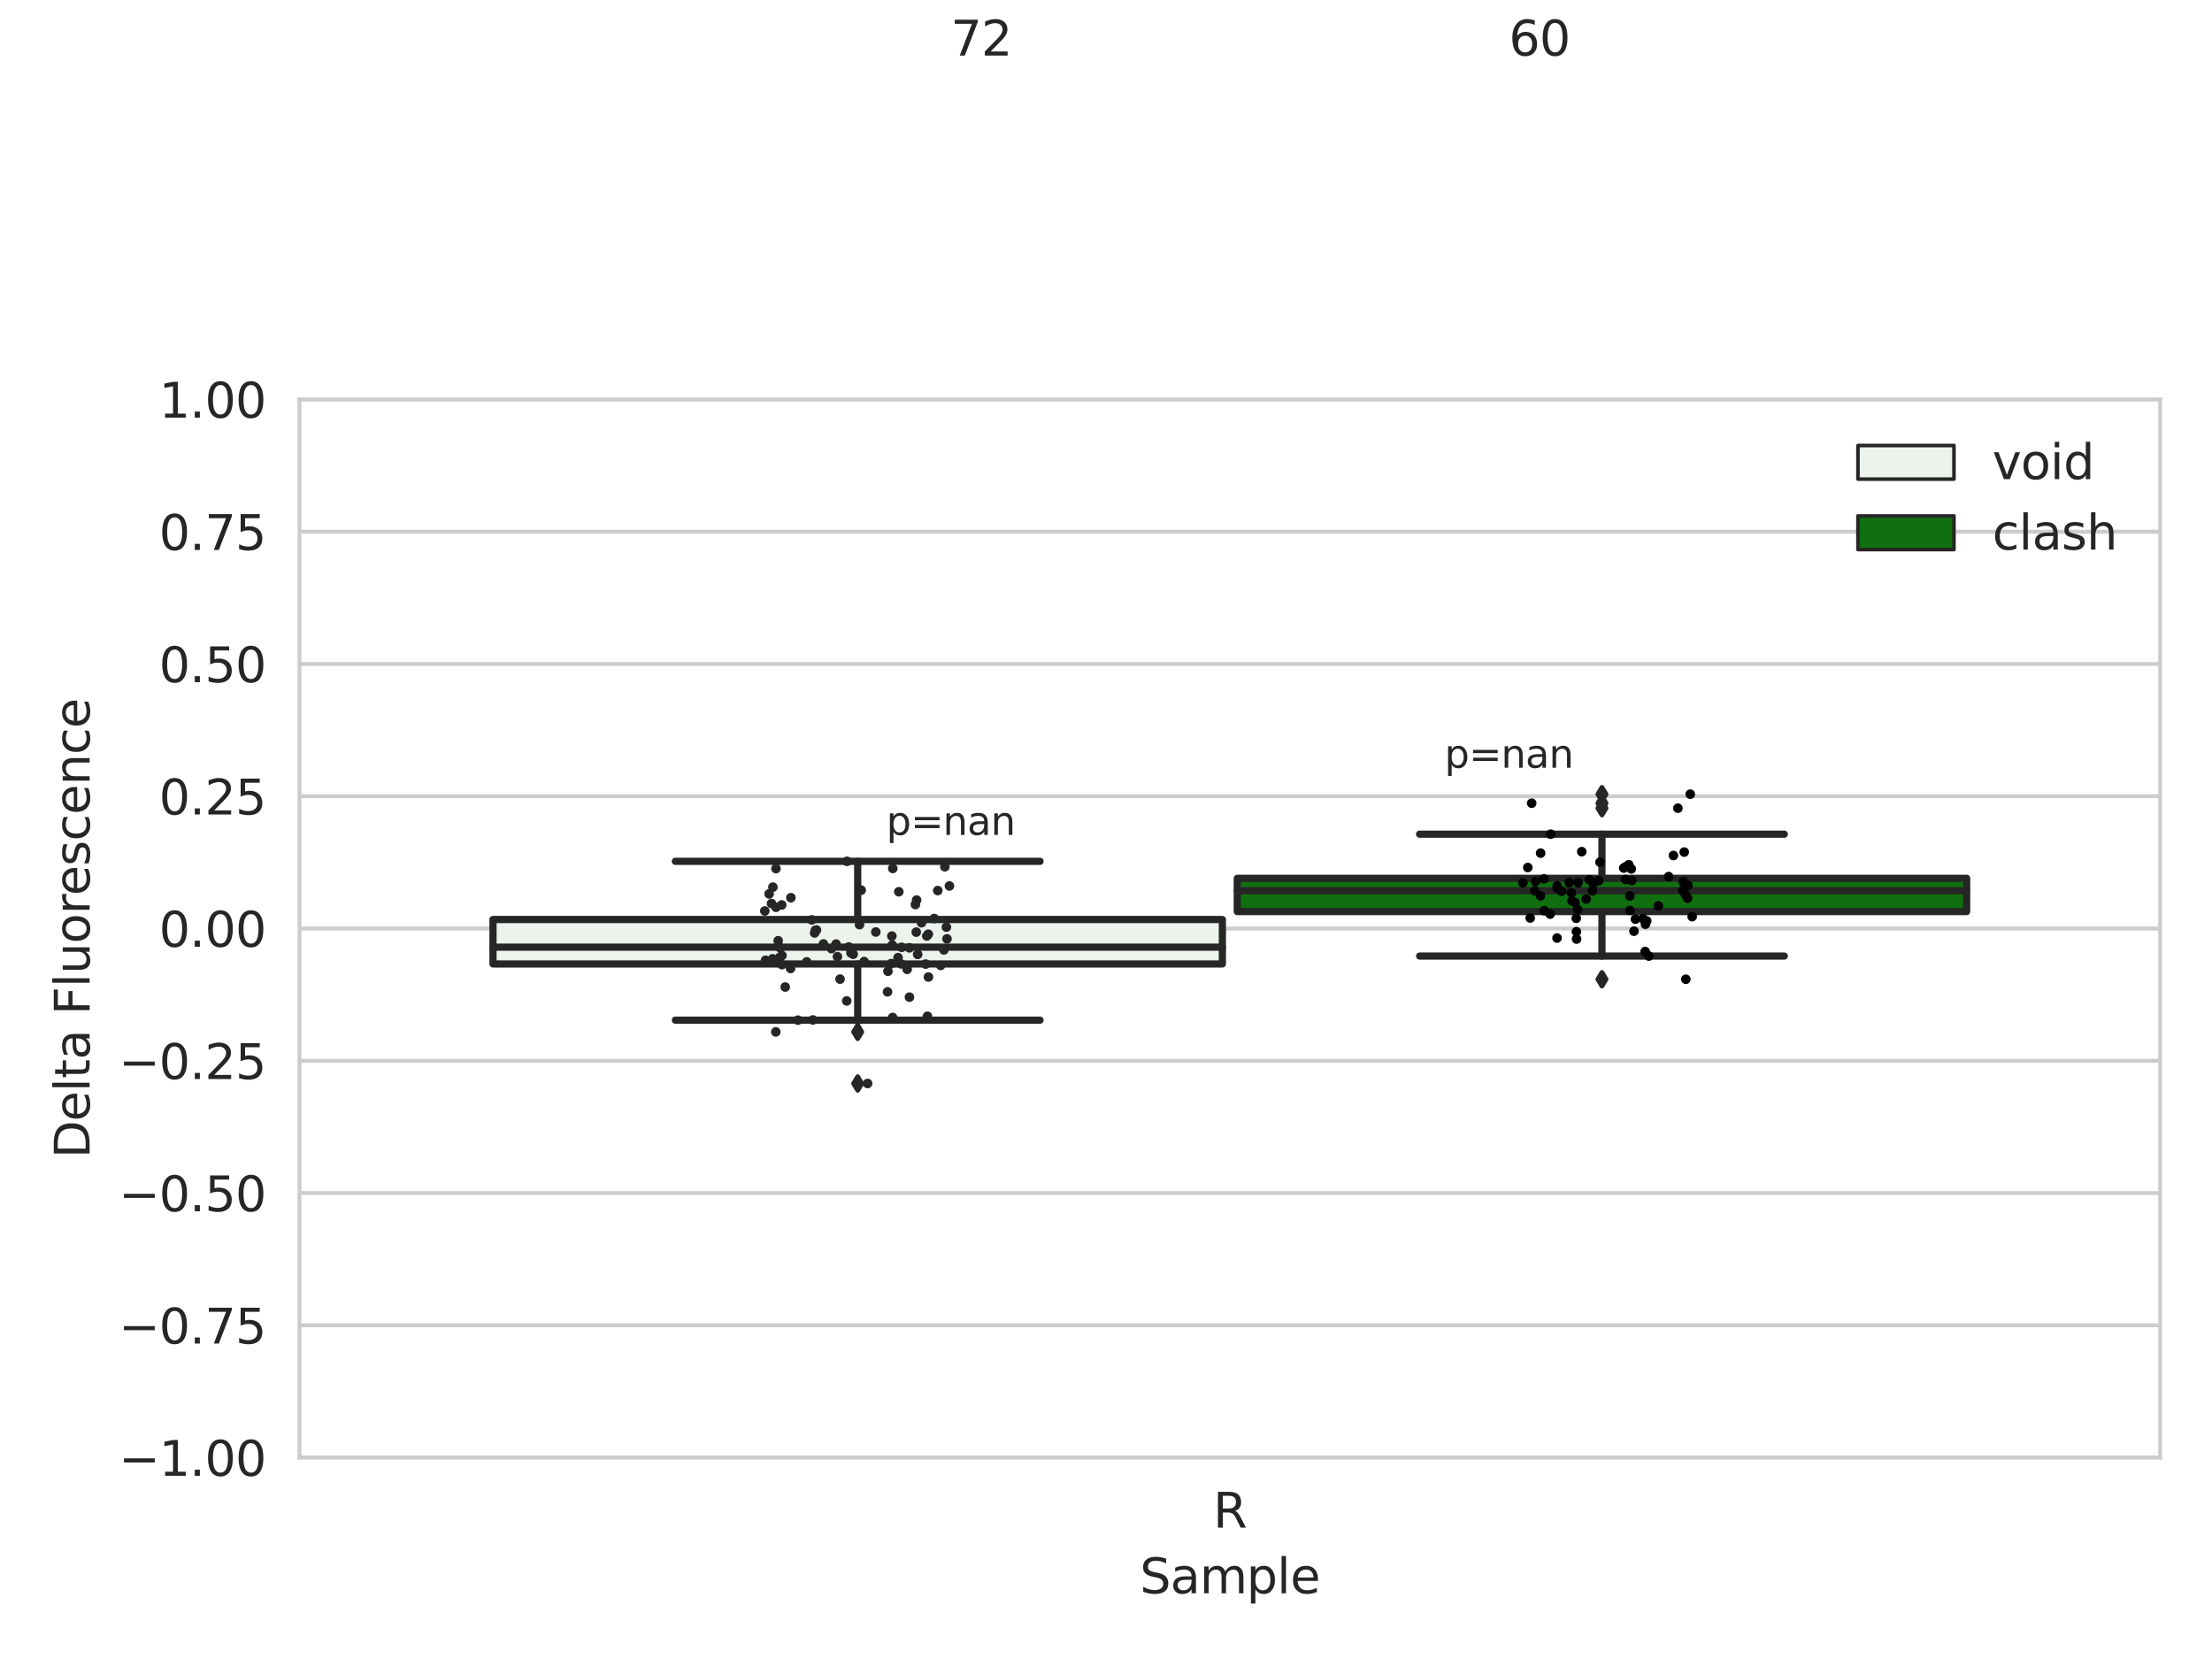 <?xml version="1.0" encoding="utf-8" standalone="no"?>
<!DOCTYPE svg PUBLIC "-//W3C//DTD SVG 1.1//EN"
  "http://www.w3.org/Graphics/SVG/1.1/DTD/svg11.dtd">
<svg xmlns:xlink="http://www.w3.org/1999/xlink" width="460.8pt" height="345.6pt" viewBox="0 0 460.8 345.6" xmlns="http://www.w3.org/2000/svg" version="1.1">
 <defs>
  <style type="text/css">*{stroke-linejoin: round; stroke-linecap: butt}</style>
 </defs>
 <g id="figure_1">
  <g id="patch_1">
   <path d="M 0 345.6 
L 460.8 345.6 
L 460.8 0 
L 0 0 
z
" style="fill: #ffffff"/>
  </g>
  <g id="axes_1">
   <g id="patch_2">
    <path d="M 62.39 303.64 
L 450 303.64 
L 450 83.211 
L 62.39 83.211 
z
" style="fill: #ffffff"/>
   </g>
   <g id="matplotlib.axis_1">
    <g id="xtick_1">
     <g id="text_1">
      <!-- R -->
      <g style="fill: #262626" transform="translate(252.721 318.238)scale(0.1 -0.1)">
       <defs>
        <path id="DejaVuSans-52" d="M 2841 2188 
Q 3044 2119 3236 1894 
Q 3428 1669 3622 1275 
L 4263 0 
L 3584 0 
L 2988 1197 
Q 2756 1666 2539 1819 
Q 2322 1972 1947 1972 
L 1259 1972 
L 1259 0 
L 628 0 
L 628 4666 
L 2053 4666 
Q 2853 4666 3247 4331 
Q 3641 3997 3641 3322 
Q 3641 2881 3436 2590 
Q 3231 2300 2841 2188 
z
M 1259 4147 
L 1259 2491 
L 2053 2491 
Q 2509 2491 2742 2702 
Q 2975 2913 2975 3322 
Q 2975 3731 2742 3939 
Q 2509 4147 2053 4147 
L 1259 4147 
z
" transform="scale(0.016)"/>
       </defs>
       <use xlink:href="#DejaVuSans-52"/>
      </g>
     </g>
    </g>
    <g id="text_2">
     <!-- Sample -->
     <g style="fill: #262626" transform="translate(237.447 331.917)scale(0.1 -0.1)">
      <defs>
       <path id="DejaVuSans-53" d="M 3425 4513 
L 3425 3897 
Q 3066 4069 2747 4153 
Q 2428 4238 2131 4238 
Q 1616 4238 1336 4038 
Q 1056 3838 1056 3469 
Q 1056 3159 1242 3001 
Q 1428 2844 1947 2747 
L 2328 2669 
Q 3034 2534 3370 2195 
Q 3706 1856 3706 1288 
Q 3706 609 3251 259 
Q 2797 -91 1919 -91 
Q 1588 -91 1214 -16 
Q 841 59 441 206 
L 441 856 
Q 825 641 1194 531 
Q 1563 422 1919 422 
Q 2459 422 2753 634 
Q 3047 847 3047 1241 
Q 3047 1584 2836 1778 
Q 2625 1972 2144 2069 
L 1759 2144 
Q 1053 2284 737 2584 
Q 422 2884 422 3419 
Q 422 4038 858 4394 
Q 1294 4750 2059 4750 
Q 2388 4750 2728 4690 
Q 3069 4631 3425 4513 
z
" transform="scale(0.016)"/>
       <path id="DejaVuSans-61" d="M 2194 1759 
Q 1497 1759 1228 1600 
Q 959 1441 959 1056 
Q 959 750 1161 570 
Q 1363 391 1709 391 
Q 2188 391 2477 730 
Q 2766 1069 2766 1631 
L 2766 1759 
L 2194 1759 
z
M 3341 1997 
L 3341 0 
L 2766 0 
L 2766 531 
Q 2569 213 2275 61 
Q 1981 -91 1556 -91 
Q 1019 -91 701 211 
Q 384 513 384 1019 
Q 384 1609 779 1909 
Q 1175 2209 1959 2209 
L 2766 2209 
L 2766 2266 
Q 2766 2663 2505 2880 
Q 2244 3097 1772 3097 
Q 1472 3097 1187 3025 
Q 903 2953 641 2809 
L 641 3341 
Q 956 3463 1253 3523 
Q 1550 3584 1831 3584 
Q 2591 3584 2966 3190 
Q 3341 2797 3341 1997 
z
" transform="scale(0.016)"/>
       <path id="DejaVuSans-6d" d="M 3328 2828 
Q 3544 3216 3844 3400 
Q 4144 3584 4550 3584 
Q 5097 3584 5394 3201 
Q 5691 2819 5691 2113 
L 5691 0 
L 5113 0 
L 5113 2094 
Q 5113 2597 4934 2840 
Q 4756 3084 4391 3084 
Q 3944 3084 3684 2787 
Q 3425 2491 3425 1978 
L 3425 0 
L 2847 0 
L 2847 2094 
Q 2847 2600 2669 2842 
Q 2491 3084 2119 3084 
Q 1678 3084 1418 2786 
Q 1159 2488 1159 1978 
L 1159 0 
L 581 0 
L 581 3500 
L 1159 3500 
L 1159 2956 
Q 1356 3278 1631 3431 
Q 1906 3584 2284 3584 
Q 2666 3584 2933 3390 
Q 3200 3197 3328 2828 
z
" transform="scale(0.016)"/>
       <path id="DejaVuSans-70" d="M 1159 525 
L 1159 -1331 
L 581 -1331 
L 581 3500 
L 1159 3500 
L 1159 2969 
Q 1341 3281 1617 3432 
Q 1894 3584 2278 3584 
Q 2916 3584 3314 3078 
Q 3713 2572 3713 1747 
Q 3713 922 3314 415 
Q 2916 -91 2278 -91 
Q 1894 -91 1617 61 
Q 1341 213 1159 525 
z
M 3116 1747 
Q 3116 2381 2855 2742 
Q 2594 3103 2138 3103 
Q 1681 3103 1420 2742 
Q 1159 2381 1159 1747 
Q 1159 1113 1420 752 
Q 1681 391 2138 391 
Q 2594 391 2855 752 
Q 3116 1113 3116 1747 
z
" transform="scale(0.016)"/>
       <path id="DejaVuSans-6c" d="M 603 4863 
L 1178 4863 
L 1178 0 
L 603 0 
L 603 4863 
z
" transform="scale(0.016)"/>
       <path id="DejaVuSans-65" d="M 3597 1894 
L 3597 1613 
L 953 1613 
Q 991 1019 1311 708 
Q 1631 397 2203 397 
Q 2534 397 2845 478 
Q 3156 559 3463 722 
L 3463 178 
Q 3153 47 2828 -22 
Q 2503 -91 2169 -91 
Q 1331 -91 842 396 
Q 353 884 353 1716 
Q 353 2575 817 3079 
Q 1281 3584 2069 3584 
Q 2775 3584 3186 3129 
Q 3597 2675 3597 1894 
z
M 3022 2063 
Q 3016 2534 2758 2815 
Q 2500 3097 2075 3097 
Q 1594 3097 1305 2825 
Q 1016 2553 972 2059 
L 3022 2063 
z
" transform="scale(0.016)"/>
      </defs>
      <use xlink:href="#DejaVuSans-53"/>
      <use xlink:href="#DejaVuSans-61" x="63.477"/>
      <use xlink:href="#DejaVuSans-6d" x="124.756"/>
      <use xlink:href="#DejaVuSans-70" x="222.168"/>
      <use xlink:href="#DejaVuSans-6c" x="285.645"/>
      <use xlink:href="#DejaVuSans-65" x="313.428"/>
     </g>
    </g>
   </g>
   <g id="matplotlib.axis_2">
    <g id="ytick_1">
     <g id="line2d_1">
      <path d="M 62.39 303.64 
L 450 303.64 
" clip-path="url(#p41a627180b)" style="fill: none; stroke: #cccccc; stroke-width: 0.8; stroke-linecap: round"/>
     </g>
     <g id="text_3">
      <!-- −1.00 -->
      <g style="fill: #262626" transform="translate(24.745 307.439)scale(0.1 -0.1)">
       <defs>
        <path id="DejaVuSans-2212" d="M 678 2272 
L 4684 2272 
L 4684 1741 
L 678 1741 
L 678 2272 
z
" transform="scale(0.016)"/>
        <path id="DejaVuSans-31" d="M 794 531 
L 1825 531 
L 1825 4091 
L 703 3866 
L 703 4441 
L 1819 4666 
L 2450 4666 
L 2450 531 
L 3481 531 
L 3481 0 
L 794 0 
L 794 531 
z
" transform="scale(0.016)"/>
        <path id="DejaVuSans-2e" d="M 684 794 
L 1344 794 
L 1344 0 
L 684 0 
L 684 794 
z
" transform="scale(0.016)"/>
        <path id="DejaVuSans-30" d="M 2034 4250 
Q 1547 4250 1301 3770 
Q 1056 3291 1056 2328 
Q 1056 1369 1301 889 
Q 1547 409 2034 409 
Q 2525 409 2770 889 
Q 3016 1369 3016 2328 
Q 3016 3291 2770 3770 
Q 2525 4250 2034 4250 
z
M 2034 4750 
Q 2819 4750 3233 4129 
Q 3647 3509 3647 2328 
Q 3647 1150 3233 529 
Q 2819 -91 2034 -91 
Q 1250 -91 836 529 
Q 422 1150 422 2328 
Q 422 3509 836 4129 
Q 1250 4750 2034 4750 
z
" transform="scale(0.016)"/>
       </defs>
       <use xlink:href="#DejaVuSans-2212"/>
       <use xlink:href="#DejaVuSans-31" x="83.789"/>
       <use xlink:href="#DejaVuSans-2e" x="147.412"/>
       <use xlink:href="#DejaVuSans-30" x="179.199"/>
       <use xlink:href="#DejaVuSans-30" x="242.822"/>
      </g>
     </g>
    </g>
    <g id="ytick_2">
     <g id="line2d_2">
      <path d="M 62.39 276.086 
L 450 276.086 
" clip-path="url(#p41a627180b)" style="fill: none; stroke: #cccccc; stroke-width: 0.8; stroke-linecap: round"/>
     </g>
     <g id="text_4">
      <!-- −0.75 -->
      <g style="fill: #262626" transform="translate(24.745 279.886)scale(0.1 -0.1)">
       <defs>
        <path id="DejaVuSans-37" d="M 525 4666 
L 3525 4666 
L 3525 4397 
L 1831 0 
L 1172 0 
L 2766 4134 
L 525 4134 
L 525 4666 
z
" transform="scale(0.016)"/>
        <path id="DejaVuSans-35" d="M 691 4666 
L 3169 4666 
L 3169 4134 
L 1269 4134 
L 1269 2991 
Q 1406 3038 1543 3061 
Q 1681 3084 1819 3084 
Q 2600 3084 3056 2656 
Q 3513 2228 3513 1497 
Q 3513 744 3044 326 
Q 2575 -91 1722 -91 
Q 1428 -91 1123 -41 
Q 819 9 494 109 
L 494 744 
Q 775 591 1075 516 
Q 1375 441 1709 441 
Q 2250 441 2565 725 
Q 2881 1009 2881 1497 
Q 2881 1984 2565 2268 
Q 2250 2553 1709 2553 
Q 1456 2553 1204 2497 
Q 953 2441 691 2322 
L 691 4666 
z
" transform="scale(0.016)"/>
       </defs>
       <use xlink:href="#DejaVuSans-2212"/>
       <use xlink:href="#DejaVuSans-30" x="83.789"/>
       <use xlink:href="#DejaVuSans-2e" x="147.412"/>
       <use xlink:href="#DejaVuSans-37" x="179.199"/>
       <use xlink:href="#DejaVuSans-35" x="242.822"/>
      </g>
     </g>
    </g>
    <g id="ytick_3">
     <g id="line2d_3">
      <path d="M 62.39 248.533 
L 450 248.533 
" clip-path="url(#p41a627180b)" style="fill: none; stroke: #cccccc; stroke-width: 0.8; stroke-linecap: round"/>
     </g>
     <g id="text_5">
      <!-- −0.50 -->
      <g style="fill: #262626" transform="translate(24.745 252.332)scale(0.1 -0.1)">
       <use xlink:href="#DejaVuSans-2212"/>
       <use xlink:href="#DejaVuSans-30" x="83.789"/>
       <use xlink:href="#DejaVuSans-2e" x="147.412"/>
       <use xlink:href="#DejaVuSans-35" x="179.199"/>
       <use xlink:href="#DejaVuSans-30" x="242.822"/>
      </g>
     </g>
    </g>
    <g id="ytick_4">
     <g id="line2d_4">
      <path d="M 62.39 220.979 
L 450 220.979 
" clip-path="url(#p41a627180b)" style="fill: none; stroke: #cccccc; stroke-width: 0.8; stroke-linecap: round"/>
     </g>
     <g id="text_6">
      <!-- −0.25 -->
      <g style="fill: #262626" transform="translate(24.745 224.778)scale(0.1 -0.1)">
       <defs>
        <path id="DejaVuSans-32" d="M 1228 531 
L 3431 531 
L 3431 0 
L 469 0 
L 469 531 
Q 828 903 1448 1529 
Q 2069 2156 2228 2338 
Q 2531 2678 2651 2914 
Q 2772 3150 2772 3378 
Q 2772 3750 2511 3984 
Q 2250 4219 1831 4219 
Q 1534 4219 1204 4116 
Q 875 4013 500 3803 
L 500 4441 
Q 881 4594 1212 4672 
Q 1544 4750 1819 4750 
Q 2544 4750 2975 4387 
Q 3406 4025 3406 3419 
Q 3406 3131 3298 2873 
Q 3191 2616 2906 2266 
Q 2828 2175 2409 1742 
Q 1991 1309 1228 531 
z
" transform="scale(0.016)"/>
       </defs>
       <use xlink:href="#DejaVuSans-2212"/>
       <use xlink:href="#DejaVuSans-30" x="83.789"/>
       <use xlink:href="#DejaVuSans-2e" x="147.412"/>
       <use xlink:href="#DejaVuSans-32" x="179.199"/>
       <use xlink:href="#DejaVuSans-35" x="242.822"/>
      </g>
     </g>
    </g>
    <g id="ytick_5">
     <g id="line2d_5">
      <path d="M 62.39 193.425 
L 450 193.425 
" clip-path="url(#p41a627180b)" style="fill: none; stroke: #cccccc; stroke-width: 0.8; stroke-linecap: round"/>
     </g>
     <g id="text_7">
      <!-- 0.00 -->
      <g style="fill: #262626" transform="translate(33.124 197.225)scale(0.1 -0.1)">
       <use xlink:href="#DejaVuSans-30"/>
       <use xlink:href="#DejaVuSans-2e" x="63.623"/>
       <use xlink:href="#DejaVuSans-30" x="95.41"/>
       <use xlink:href="#DejaVuSans-30" x="159.033"/>
      </g>
     </g>
    </g>
    <g id="ytick_6">
     <g id="line2d_6">
      <path d="M 62.39 165.872 
L 450 165.872 
" clip-path="url(#p41a627180b)" style="fill: none; stroke: #cccccc; stroke-width: 0.8; stroke-linecap: round"/>
     </g>
     <g id="text_8">
      <!-- 0.25 -->
      <g style="fill: #262626" transform="translate(33.124 169.671)scale(0.1 -0.1)">
       <use xlink:href="#DejaVuSans-30"/>
       <use xlink:href="#DejaVuSans-2e" x="63.623"/>
       <use xlink:href="#DejaVuSans-32" x="95.41"/>
       <use xlink:href="#DejaVuSans-35" x="159.033"/>
      </g>
     </g>
    </g>
    <g id="ytick_7">
     <g id="line2d_7">
      <path d="M 62.39 138.318 
L 450 138.318 
" clip-path="url(#p41a627180b)" style="fill: none; stroke: #cccccc; stroke-width: 0.8; stroke-linecap: round"/>
     </g>
     <g id="text_9">
      <!-- 0.50 -->
      <g style="fill: #262626" transform="translate(33.124 142.117)scale(0.1 -0.1)">
       <use xlink:href="#DejaVuSans-30"/>
       <use xlink:href="#DejaVuSans-2e" x="63.623"/>
       <use xlink:href="#DejaVuSans-35" x="95.41"/>
       <use xlink:href="#DejaVuSans-30" x="159.033"/>
      </g>
     </g>
    </g>
    <g id="ytick_8">
     <g id="line2d_8">
      <path d="M 62.39 110.765 
L 450 110.765 
" clip-path="url(#p41a627180b)" style="fill: none; stroke: #cccccc; stroke-width: 0.8; stroke-linecap: round"/>
     </g>
     <g id="text_10">
      <!-- 0.75 -->
      <g style="fill: #262626" transform="translate(33.124 114.564)scale(0.1 -0.1)">
       <use xlink:href="#DejaVuSans-30"/>
       <use xlink:href="#DejaVuSans-2e" x="63.623"/>
       <use xlink:href="#DejaVuSans-37" x="95.41"/>
       <use xlink:href="#DejaVuSans-35" x="159.033"/>
      </g>
     </g>
    </g>
    <g id="ytick_9">
     <g id="line2d_9">
      <path d="M 62.39 83.211 
L 450 83.211 
" clip-path="url(#p41a627180b)" style="fill: none; stroke: #cccccc; stroke-width: 0.8; stroke-linecap: round"/>
     </g>
     <g id="text_11">
      <!-- 1.00 -->
      <g style="fill: #262626" transform="translate(33.124 87.01)scale(0.1 -0.1)">
       <use xlink:href="#DejaVuSans-31"/>
       <use xlink:href="#DejaVuSans-2e" x="63.623"/>
       <use xlink:href="#DejaVuSans-30" x="95.41"/>
       <use xlink:href="#DejaVuSans-30" x="159.033"/>
      </g>
     </g>
    </g>
    <g id="text_12">
     <!-- Delta Fluorescence -->
     <g style="fill: #262626" transform="translate(18.665 241.292)rotate(-90)scale(0.1 -0.1)">
      <defs>
       <path id="DejaVuSans-44" d="M 1259 4147 
L 1259 519 
L 2022 519 
Q 2988 519 3436 956 
Q 3884 1394 3884 2338 
Q 3884 3275 3436 3711 
Q 2988 4147 2022 4147 
L 1259 4147 
z
M 628 4666 
L 1925 4666 
Q 3281 4666 3915 4102 
Q 4550 3538 4550 2338 
Q 4550 1131 3912 565 
Q 3275 0 1925 0 
L 628 0 
L 628 4666 
z
" transform="scale(0.016)"/>
       <path id="DejaVuSans-74" d="M 1172 4494 
L 1172 3500 
L 2356 3500 
L 2356 3053 
L 1172 3053 
L 1172 1153 
Q 1172 725 1289 603 
Q 1406 481 1766 481 
L 2356 481 
L 2356 0 
L 1766 0 
Q 1100 0 847 248 
Q 594 497 594 1153 
L 594 3053 
L 172 3053 
L 172 3500 
L 594 3500 
L 594 4494 
L 1172 4494 
z
" transform="scale(0.016)"/>
       <path id="DejaVuSans-20" transform="scale(0.016)"/>
       <path id="DejaVuSans-46" d="M 628 4666 
L 3309 4666 
L 3309 4134 
L 1259 4134 
L 1259 2759 
L 3109 2759 
L 3109 2228 
L 1259 2228 
L 1259 0 
L 628 0 
L 628 4666 
z
" transform="scale(0.016)"/>
       <path id="DejaVuSans-75" d="M 544 1381 
L 544 3500 
L 1119 3500 
L 1119 1403 
Q 1119 906 1312 657 
Q 1506 409 1894 409 
Q 2359 409 2629 706 
Q 2900 1003 2900 1516 
L 2900 3500 
L 3475 3500 
L 3475 0 
L 2900 0 
L 2900 538 
Q 2691 219 2414 64 
Q 2138 -91 1772 -91 
Q 1169 -91 856 284 
Q 544 659 544 1381 
z
M 1991 3584 
L 1991 3584 
z
" transform="scale(0.016)"/>
       <path id="DejaVuSans-6f" d="M 1959 3097 
Q 1497 3097 1228 2736 
Q 959 2375 959 1747 
Q 959 1119 1226 758 
Q 1494 397 1959 397 
Q 2419 397 2687 759 
Q 2956 1122 2956 1747 
Q 2956 2369 2687 2733 
Q 2419 3097 1959 3097 
z
M 1959 3584 
Q 2709 3584 3137 3096 
Q 3566 2609 3566 1747 
Q 3566 888 3137 398 
Q 2709 -91 1959 -91 
Q 1206 -91 779 398 
Q 353 888 353 1747 
Q 353 2609 779 3096 
Q 1206 3584 1959 3584 
z
" transform="scale(0.016)"/>
       <path id="DejaVuSans-72" d="M 2631 2963 
Q 2534 3019 2420 3045 
Q 2306 3072 2169 3072 
Q 1681 3072 1420 2755 
Q 1159 2438 1159 1844 
L 1159 0 
L 581 0 
L 581 3500 
L 1159 3500 
L 1159 2956 
Q 1341 3275 1631 3429 
Q 1922 3584 2338 3584 
Q 2397 3584 2469 3576 
Q 2541 3569 2628 3553 
L 2631 2963 
z
" transform="scale(0.016)"/>
       <path id="DejaVuSans-73" d="M 2834 3397 
L 2834 2853 
Q 2591 2978 2328 3040 
Q 2066 3103 1784 3103 
Q 1356 3103 1142 2972 
Q 928 2841 928 2578 
Q 928 2378 1081 2264 
Q 1234 2150 1697 2047 
L 1894 2003 
Q 2506 1872 2764 1633 
Q 3022 1394 3022 966 
Q 3022 478 2636 193 
Q 2250 -91 1575 -91 
Q 1294 -91 989 -36 
Q 684 19 347 128 
L 347 722 
Q 666 556 975 473 
Q 1284 391 1588 391 
Q 1994 391 2212 530 
Q 2431 669 2431 922 
Q 2431 1156 2273 1281 
Q 2116 1406 1581 1522 
L 1381 1569 
Q 847 1681 609 1914 
Q 372 2147 372 2553 
Q 372 3047 722 3315 
Q 1072 3584 1716 3584 
Q 2034 3584 2315 3537 
Q 2597 3491 2834 3397 
z
" transform="scale(0.016)"/>
       <path id="DejaVuSans-63" d="M 3122 3366 
L 3122 2828 
Q 2878 2963 2633 3030 
Q 2388 3097 2138 3097 
Q 1578 3097 1268 2742 
Q 959 2388 959 1747 
Q 959 1106 1268 751 
Q 1578 397 2138 397 
Q 2388 397 2633 464 
Q 2878 531 3122 666 
L 3122 134 
Q 2881 22 2623 -34 
Q 2366 -91 2075 -91 
Q 1284 -91 818 406 
Q 353 903 353 1747 
Q 353 2603 823 3093 
Q 1294 3584 2113 3584 
Q 2378 3584 2631 3529 
Q 2884 3475 3122 3366 
z
" transform="scale(0.016)"/>
       <path id="DejaVuSans-6e" d="M 3513 2113 
L 3513 0 
L 2938 0 
L 2938 2094 
Q 2938 2591 2744 2837 
Q 2550 3084 2163 3084 
Q 1697 3084 1428 2787 
Q 1159 2491 1159 1978 
L 1159 0 
L 581 0 
L 581 3500 
L 1159 3500 
L 1159 2956 
Q 1366 3272 1645 3428 
Q 1925 3584 2291 3584 
Q 2894 3584 3203 3211 
Q 3513 2838 3513 2113 
z
" transform="scale(0.016)"/>
      </defs>
      <use xlink:href="#DejaVuSans-44"/>
      <use xlink:href="#DejaVuSans-65" x="77.002"/>
      <use xlink:href="#DejaVuSans-6c" x="138.525"/>
      <use xlink:href="#DejaVuSans-74" x="166.309"/>
      <use xlink:href="#DejaVuSans-61" x="205.518"/>
      <use xlink:href="#DejaVuSans-20" x="266.797"/>
      <use xlink:href="#DejaVuSans-46" x="298.584"/>
      <use xlink:href="#DejaVuSans-6c" x="356.104"/>
      <use xlink:href="#DejaVuSans-75" x="383.887"/>
      <use xlink:href="#DejaVuSans-6f" x="447.266"/>
      <use xlink:href="#DejaVuSans-72" x="508.447"/>
      <use xlink:href="#DejaVuSans-65" x="547.311"/>
      <use xlink:href="#DejaVuSans-73" x="608.834"/>
      <use xlink:href="#DejaVuSans-63" x="660.934"/>
      <use xlink:href="#DejaVuSans-65" x="715.914"/>
      <use xlink:href="#DejaVuSans-6e" x="777.438"/>
      <use xlink:href="#DejaVuSans-63" x="840.816"/>
      <use xlink:href="#DejaVuSans-65" x="895.797"/>
     </g>
    </g>
   </g>
   <g id="patch_3">
    <path d="M 102.701 200.805 
L 254.645 200.805 
L 254.645 191.551 
L 102.701 191.551 
L 102.701 200.805 
z
" clip-path="url(#p41a627180b)" style="fill: #ecf2ec; stroke: #262626; stroke-width: 1.5; stroke-linejoin: miter"/>
   </g>
   <g id="patch_4">
    <path d="M 257.745 189.893 
L 409.689 189.893 
L 409.689 182.971 
L 257.745 182.971 
L 257.745 189.893 
z
" clip-path="url(#p41a627180b)" style="fill: #107010; stroke: #262626; stroke-width: 1.5; stroke-linejoin: miter"/>
   </g>
   <g id="patch_5">
    <path d="M 256.195 193.425 
L 256.195 193.425 
L 256.195 193.425 
L 256.195 193.425 
z
" clip-path="url(#p41a627180b)" style="fill: #ecf2ec; stroke: #262626; stroke-width: 0.75; stroke-linejoin: miter"/>
   </g>
   <g id="patch_6">
    <path d="M 256.195 193.425 
L 256.195 193.425 
L 256.195 193.425 
L 256.195 193.425 
z
" clip-path="url(#p41a627180b)" style="fill: #107010; stroke: #262626; stroke-width: 0.75; stroke-linejoin: miter"/>
   </g>
   <g id="PathCollection_1"/>
   <g id="PathCollection_2"/>
   <g id="line2d_10">
    <path d="M 178.673 200.805 
L 178.673 212.516 
" clip-path="url(#p41a627180b)" style="fill: none; stroke: #262626; stroke-width: 1.5; stroke-linecap: round"/>
   </g>
   <g id="line2d_11">
    <path d="M 178.673 191.551 
L 178.673 179.43 
" clip-path="url(#p41a627180b)" style="fill: none; stroke: #262626; stroke-width: 1.5; stroke-linecap: round"/>
   </g>
   <g id="line2d_12">
    <path d="M 140.687 212.516 
L 216.659 212.516 
" clip-path="url(#p41a627180b)" style="fill: none; stroke: #262626; stroke-width: 1.5; stroke-linecap: round"/>
   </g>
   <g id="line2d_13">
    <path d="M 140.687 179.43 
L 216.659 179.43 
" clip-path="url(#p41a627180b)" style="fill: none; stroke: #262626; stroke-width: 1.5; stroke-linecap: round"/>
   </g>
   <g id="line2d_14">
    <defs>
     <path id="mf0184a0c6b" d="M -0 1.414 
L 0.849 0 
L 0 -1.414 
L -0.849 -0 
z
" style="stroke: #262626; stroke-linejoin: miter"/>
    </defs>
    <g clip-path="url(#p41a627180b)">
     <use xlink:href="#mf0184a0c6b" x="178.673" y="225.71" style="fill: #262626; stroke: #262626; stroke-linejoin: miter"/>
     <use xlink:href="#mf0184a0c6b" x="178.673" y="214.964" style="fill: #262626; stroke: #262626; stroke-linejoin: miter"/>
    </g>
   </g>
   <g id="line2d_15">
    <path d="M 333.717 189.893 
L 333.717 199.169 
" clip-path="url(#p41a627180b)" style="fill: none; stroke: #262626; stroke-width: 1.5; stroke-linecap: round"/>
   </g>
   <g id="line2d_16">
    <path d="M 333.717 182.971 
L 333.717 173.773 
" clip-path="url(#p41a627180b)" style="fill: none; stroke: #262626; stroke-width: 1.5; stroke-linecap: round"/>
   </g>
   <g id="line2d_17">
    <path d="M 295.731 199.169 
L 371.703 199.169 
" clip-path="url(#p41a627180b)" style="fill: none; stroke: #262626; stroke-width: 1.5; stroke-linecap: round"/>
   </g>
   <g id="line2d_18">
    <path d="M 295.731 173.773 
L 371.703 173.773 
" clip-path="url(#p41a627180b)" style="fill: none; stroke: #262626; stroke-width: 1.5; stroke-linecap: round"/>
   </g>
   <g id="line2d_19">
    <g clip-path="url(#p41a627180b)">
     <use xlink:href="#mf0184a0c6b" x="333.717" y="203.993" style="fill: #262626; stroke: #262626; stroke-linejoin: miter"/>
     <use xlink:href="#mf0184a0c6b" x="333.717" y="168.358" style="fill: #262626; stroke: #262626; stroke-linejoin: miter"/>
     <use xlink:href="#mf0184a0c6b" x="333.717" y="165.445" style="fill: #262626; stroke: #262626; stroke-linejoin: miter"/>
     <use xlink:href="#mf0184a0c6b" x="333.717" y="167.325" style="fill: #262626; stroke: #262626; stroke-linejoin: miter"/>
    </g>
   </g>
   <g id="line2d_20">
    <path d="M 102.701 197.306 
L 254.645 197.306 
" clip-path="url(#p41a627180b)" style="fill: none; stroke: #262626; stroke-width: 1.5; stroke-linecap: round"/>
   </g>
   <g id="line2d_21">
    <path d="M 257.745 185.55 
L 409.689 185.55 
" clip-path="url(#p41a627180b)" style="fill: none; stroke: #262626; stroke-width: 1.5; stroke-linecap: round"/>
   </g>
   <g id="patch_7">
    <path d="M 62.39 303.64 
L 62.39 83.211 
" style="fill: none; stroke: #cccccc; stroke-width: 0.8; stroke-linejoin: miter; stroke-linecap: square"/>
   </g>
   <g id="patch_8">
    <path d="M 450 303.64 
L 450 83.211 
" style="fill: none; stroke: #cccccc; stroke-width: 0.8; stroke-linejoin: miter; stroke-linecap: square"/>
   </g>
   <g id="patch_9">
    <path d="M 62.39 303.64 
L 450 303.64 
" style="fill: none; stroke: #cccccc; stroke-width: 0.8; stroke-linejoin: miter; stroke-linecap: square"/>
   </g>
   <g id="patch_10">
    <path d="M 62.39 83.211 
L 450 83.211 
" style="fill: none; stroke: #cccccc; stroke-width: 0.8; stroke-linejoin: miter; stroke-linecap: square"/>
   </g>
   <g id="PathCollection_3">
    <defs>
     <path id="C0_0_e4d5f546aa" d="M 0 1 
C 0.265 1 0.52 0.895 0.707 0.707 
C 0.895 0.52 1 0.265 1 -0 
C 1 -0.265 0.895 -0.52 0.707 -0.707 
C 0.52 -0.895 0.265 -1 0 -1 
C -0.265 -1 -0.52 -0.895 -0.707 -0.707 
C -0.895 -0.52 -1 -0.265 -1 0 
C -1 0.265 -0.895 0.52 -0.707 0.707 
C -0.52 0.895 -0.265 1 0 1 
z
"/>
    </defs>
    <g clip-path="url(#p41a627180b)">
     <use xlink:href="#C0_0_e4d5f546aa" x="169.858" y="193.792" style="fill: #262626"/>
    </g>
    <g clip-path="url(#p41a627180b)">
     <use xlink:href="#C0_0_e4d5f546aa" x="180.022" y="200.311" style="fill: #262626"/>
    </g>
    <g clip-path="url(#p41a627180b)">
     <use xlink:href="#C0_0_e4d5f546aa" x="169.106" y="191.621" style="fill: #262626"/>
    </g>
    <g clip-path="url(#p41a627180b)">
     <use xlink:href="#C0_0_e4d5f546aa" x="197.276" y="195.581" style="fill: #262626"/>
    </g>
    <g clip-path="url(#p41a627180b)">
     <use xlink:href="#C0_0_e4d5f546aa" x="162.908" y="200.953" style="fill: #262626"/>
    </g>
    <g clip-path="url(#p41a627180b)">
     <use xlink:href="#C0_0_e4d5f546aa" x="185.958" y="211.962" style="fill: #262626"/>
    </g>
    <g clip-path="url(#p41a627180b)">
     <use xlink:href="#C0_0_e4d5f546aa" x="187.708" y="200.795" style="fill: #262626"/>
    </g>
    <g clip-path="url(#p41a627180b)">
     <use xlink:href="#C0_0_e4d5f546aa" x="177.732" y="198.778" style="fill: #262626"/>
    </g>
    <g clip-path="url(#p41a627180b)">
     <use xlink:href="#C0_0_e4d5f546aa" x="176.442" y="179.43" style="fill: #262626"/>
    </g>
    <g clip-path="url(#p41a627180b)">
     <use xlink:href="#C0_0_e4d5f546aa" x="166.224" y="212.516" style="fill: #262626"/>
    </g>
    <g clip-path="url(#p41a627180b)">
     <use xlink:href="#C0_0_e4d5f546aa" x="179.057" y="192.624" style="fill: #262626"/>
    </g>
    <g clip-path="url(#p41a627180b)">
     <use xlink:href="#C0_0_e4d5f546aa" x="184.894" y="206.617" style="fill: #262626"/>
    </g>
    <g clip-path="url(#p41a627180b)">
     <use xlink:href="#C0_0_e4d5f546aa" x="189.445" y="197.45" style="fill: #262626"/>
    </g>
    <g clip-path="url(#p41a627180b)">
     <use xlink:href="#C0_0_e4d5f546aa" x="180.735" y="225.71" style="fill: #262626"/>
    </g>
    <g clip-path="url(#p41a627180b)">
     <use xlink:href="#C0_0_e4d5f546aa" x="174.453" y="199.291" style="fill: #262626"/>
    </g>
    <g clip-path="url(#p41a627180b)">
     <use xlink:href="#C0_0_e4d5f546aa" x="193.383" y="194.616" style="fill: #262626"/>
    </g>
    <g clip-path="url(#p41a627180b)">
     <use xlink:href="#C0_0_e4d5f546aa" x="187.831" y="197.344" style="fill: #262626"/>
    </g>
    <g clip-path="url(#p41a627180b)">
     <use xlink:href="#C0_0_e4d5f546aa" x="170.085" y="193.741" style="fill: #262626"/>
    </g>
    <g clip-path="url(#p41a627180b)">
     <use xlink:href="#C0_0_e4d5f546aa" x="161.652" y="180.944" style="fill: #262626"/>
    </g>
    <g clip-path="url(#p41a627180b)">
     <use xlink:href="#C0_0_e4d5f546aa" x="195.962" y="201.117" style="fill: #262626"/>
    </g>
    <g clip-path="url(#p41a627180b)">
     <use xlink:href="#C0_0_e4d5f546aa" x="176.821" y="197.269" style="fill: #262626"/>
    </g>
    <g clip-path="url(#p41a627180b)">
     <use xlink:href="#C0_0_e4d5f546aa" x="194.614" y="191.34" style="fill: #262626"/>
    </g>
    <g clip-path="url(#p41a627180b)">
     <use xlink:href="#C0_0_e4d5f546aa" x="182.447" y="194.152" style="fill: #262626"/>
    </g>
    <g clip-path="url(#p41a627180b)">
     <use xlink:href="#C0_0_e4d5f546aa" x="161.654" y="189.006" style="fill: #262626"/>
    </g>
    <g clip-path="url(#p41a627180b)">
     <use xlink:href="#C0_0_e4d5f546aa" x="184.978" y="202.331" style="fill: #262626"/>
    </g>
    <g clip-path="url(#p41a627180b)">
     <use xlink:href="#C0_0_e4d5f546aa" x="162.515" y="197.427" style="fill: #262626"/>
    </g>
    <g clip-path="url(#p41a627180b)">
     <use xlink:href="#C0_0_e4d5f546aa" x="197.156" y="193.137" style="fill: #262626"/>
    </g>
    <g clip-path="url(#p41a627180b)">
     <use xlink:href="#C0_0_e4d5f546aa" x="164.69" y="201.749" style="fill: #262626"/>
    </g>
    <g clip-path="url(#p41a627180b)">
     <use xlink:href="#C0_0_e4d5f546aa" x="195.353" y="185.521" style="fill: #262626"/>
    </g>
    <g clip-path="url(#p41a627180b)">
     <use xlink:href="#C0_0_e4d5f546aa" x="177.274" y="198.512" style="fill: #262626"/>
    </g>
    <g clip-path="url(#p41a627180b)">
     <use xlink:href="#C0_0_e4d5f546aa" x="176.388" y="208.512" style="fill: #262626"/>
    </g>
    <g clip-path="url(#p41a627180b)">
     <use xlink:href="#C0_0_e4d5f546aa" x="189.459" y="207.723" style="fill: #262626"/>
    </g>
    <g clip-path="url(#p41a627180b)">
     <use xlink:href="#C0_0_e4d5f546aa" x="190.689" y="188.432" style="fill: #262626"/>
    </g>
    <g clip-path="url(#p41a627180b)">
     <use xlink:href="#C0_0_e4d5f546aa" x="168.058" y="200.375" style="fill: #262626"/>
    </g>
    <g clip-path="url(#p41a627180b)">
     <use xlink:href="#C0_0_e4d5f546aa" x="164.755" y="187.006" style="fill: #262626"/>
    </g>
    <g clip-path="url(#p41a627180b)">
     <use xlink:href="#C0_0_e4d5f546aa" x="190.945" y="187.5" style="fill: #262626"/>
    </g>
    <g clip-path="url(#p41a627180b)">
     <use xlink:href="#C0_0_e4d5f546aa" x="162.423" y="199.441" style="fill: #262626"/>
    </g>
    <g clip-path="url(#p41a627180b)">
     <use xlink:href="#C0_0_e4d5f546aa" x="160.957" y="199.737" style="fill: #262626"/>
    </g>
    <g clip-path="url(#p41a627180b)">
     <use xlink:href="#C0_0_e4d5f546aa" x="197.79" y="184.563" style="fill: #262626"/>
    </g>
    <g clip-path="url(#p41a627180b)">
     <use xlink:href="#C0_0_e4d5f546aa" x="162.901" y="199.054" style="fill: #262626"/>
    </g>
    <g clip-path="url(#p41a627180b)">
     <use xlink:href="#C0_0_e4d5f546aa" x="173.211" y="197.614" style="fill: #262626"/>
    </g>
    <g clip-path="url(#p41a627180b)">
     <use xlink:href="#C0_0_e4d5f546aa" x="162.844" y="188.518" style="fill: #262626"/>
    </g>
    <g clip-path="url(#p41a627180b)">
     <use xlink:href="#C0_0_e4d5f546aa" x="162.106" y="195.972" style="fill: #262626"/>
    </g>
    <g clip-path="url(#p41a627180b)">
     <use xlink:href="#C0_0_e4d5f546aa" x="163.573" y="205.616" style="fill: #262626"/>
    </g>
    <g clip-path="url(#p41a627180b)">
     <use xlink:href="#C0_0_e4d5f546aa" x="188.972" y="201.928" style="fill: #262626"/>
    </g>
    <g clip-path="url(#p41a627180b)">
     <use xlink:href="#C0_0_e4d5f546aa" x="191.171" y="198.818" style="fill: #262626"/>
    </g>
    <g clip-path="url(#p41a627180b)">
     <use xlink:href="#C0_0_e4d5f546aa" x="160.718" y="188.225" style="fill: #262626"/>
    </g>
    <g clip-path="url(#p41a627180b)">
     <use xlink:href="#C0_0_e4d5f546aa" x="192.823" y="200.835" style="fill: #262626"/>
    </g>
    <g clip-path="url(#p41a627180b)">
     <use xlink:href="#C0_0_e4d5f546aa" x="169.706" y="194.351" style="fill: #262626"/>
    </g>
    <g clip-path="url(#p41a627180b)">
     <use xlink:href="#C0_0_e4d5f546aa" x="179.409" y="185.436" style="fill: #262626"/>
    </g>
    <g clip-path="url(#p41a627180b)">
     <use xlink:href="#C0_0_e4d5f546aa" x="161.013" y="184.807" style="fill: #262626"/>
    </g>
    <g clip-path="url(#p41a627180b)">
     <use xlink:href="#C0_0_e4d5f546aa" x="196.632" y="197.881" style="fill: #262626"/>
    </g>
    <g clip-path="url(#p41a627180b)">
     <use xlink:href="#C0_0_e4d5f546aa" x="187.237" y="185.769" style="fill: #262626"/>
    </g>
    <g clip-path="url(#p41a627180b)">
     <use xlink:href="#C0_0_e4d5f546aa" x="174.166" y="196.674" style="fill: #262626"/>
    </g>
    <g clip-path="url(#p41a627180b)">
     <use xlink:href="#C0_0_e4d5f546aa" x="159.476" y="200.046" style="fill: #262626"/>
    </g>
    <g clip-path="url(#p41a627180b)">
     <use xlink:href="#C0_0_e4d5f546aa" x="185.983" y="180.919" style="fill: #262626"/>
    </g>
    <g clip-path="url(#p41a627180b)">
     <use xlink:href="#C0_0_e4d5f546aa" x="196.829" y="180.566" style="fill: #262626"/>
    </g>
    <g clip-path="url(#p41a627180b)">
     <use xlink:href="#C0_0_e4d5f546aa" x="185.794" y="195.003" style="fill: #262626"/>
    </g>
    <g clip-path="url(#p41a627180b)">
     <use xlink:href="#C0_0_e4d5f546aa" x="193.07" y="194.983" style="fill: #262626"/>
    </g>
    <g clip-path="url(#p41a627180b)">
     <use xlink:href="#C0_0_e4d5f546aa" x="171.532" y="196.636" style="fill: #262626"/>
    </g>
    <g clip-path="url(#p41a627180b)">
     <use xlink:href="#C0_0_e4d5f546aa" x="190.876" y="194.179" style="fill: #262626"/>
    </g>
    <g clip-path="url(#p41a627180b)">
     <use xlink:href="#C0_0_e4d5f546aa" x="174.998" y="203.969" style="fill: #262626"/>
    </g>
    <g clip-path="url(#p41a627180b)">
     <use xlink:href="#C0_0_e4d5f546aa" x="193.208" y="211.709" style="fill: #262626"/>
    </g>
    <g clip-path="url(#p41a627180b)">
     <use xlink:href="#C0_0_e4d5f546aa" x="191.976" y="192.226" style="fill: #262626"/>
    </g>
    <g clip-path="url(#p41a627180b)">
     <use xlink:href="#C0_0_e4d5f546aa" x="193.41" y="203.538" style="fill: #262626"/>
    </g>
    <g clip-path="url(#p41a627180b)">
     <use xlink:href="#C0_0_e4d5f546aa" x="161.612" y="214.964" style="fill: #262626"/>
    </g>
    <g clip-path="url(#p41a627180b)">
     <use xlink:href="#C0_0_e4d5f546aa" x="185.87" y="196.867" style="fill: #262626"/>
    </g>
    <g clip-path="url(#p41a627180b)">
     <use xlink:href="#C0_0_e4d5f546aa" x="187.079" y="199.488" style="fill: #262626"/>
    </g>
    <g clip-path="url(#p41a627180b)">
     <use xlink:href="#C0_0_e4d5f546aa" x="159.323" y="189.77" style="fill: #262626"/>
    </g>
    <g clip-path="url(#p41a627180b)">
     <use xlink:href="#C0_0_e4d5f546aa" x="169.323" y="212.473" style="fill: #262626"/>
    </g>
    <g clip-path="url(#p41a627180b)">
     <use xlink:href="#C0_0_e4d5f546aa" x="185.672" y="200.732" style="fill: #262626"/>
    </g>
    <g clip-path="url(#p41a627180b)">
     <use xlink:href="#C0_0_e4d5f546aa" x="160.222" y="186.222" style="fill: #262626"/>
    </g>
   </g>
   <g id="PathCollection_4">
    <defs>
     <path id="C1_0_e595fbf87f" d="M 0 1 
C 0.265 1 0.52 0.895 0.707 0.707 
C 0.895 0.52 1 0.265 1 -0 
C 1 -0.265 0.895 -0.52 0.707 -0.707 
C 0.52 -0.895 0.265 -1 0 -1 
C -0.265 -1 -0.52 -0.895 -0.707 -0.707 
C -0.895 -0.52 -1 -0.265 -1 0 
C -1 0.265 -0.895 0.52 -0.707 0.707 
C -0.52 0.895 -0.265 1 0 1 
z
"/>
    </defs>
    <g clip-path="url(#p41a627180b)">
     <use xlink:href="#C1_0_e595fbf87f" x="328.364" y="191.297"/>
    </g>
    <g clip-path="url(#p41a627180b)">
     <use xlink:href="#C1_0_e595fbf87f" x="345.465" y="188.717"/>
    </g>
    <g clip-path="url(#p41a627180b)">
     <use xlink:href="#C1_0_e595fbf87f" x="351.138" y="186.443"/>
    </g>
    <g clip-path="url(#p41a627180b)">
     <use xlink:href="#C1_0_e595fbf87f" x="331.089" y="183.263"/>
    </g>
    <g clip-path="url(#p41a627180b)">
     <use xlink:href="#C1_0_e595fbf87f" x="339.907" y="183.429"/>
    </g>
    <g clip-path="url(#p41a627180b)">
     <use xlink:href="#C1_0_e595fbf87f" x="321.635" y="183.092"/>
    </g>
    <g clip-path="url(#p41a627180b)">
     <use xlink:href="#C1_0_e595fbf87f" x="324.413" y="185.004"/>
    </g>
    <g clip-path="url(#p41a627180b)">
     <use xlink:href="#C1_0_e595fbf87f" x="348.605" y="178.217"/>
    </g>
    <g clip-path="url(#p41a627180b)">
     <use xlink:href="#C1_0_e595fbf87f" x="349.538" y="168.358"/>
    </g>
    <g clip-path="url(#p41a627180b)">
     <use xlink:href="#C1_0_e595fbf87f" x="326.883" y="183.871"/>
    </g>
    <g clip-path="url(#p41a627180b)">
     <use xlink:href="#C1_0_e595fbf87f" x="324.358" y="195.41"/>
    </g>
    <g clip-path="url(#p41a627180b)">
     <use xlink:href="#C1_0_e595fbf87f" x="351.191" y="203.993"/>
    </g>
    <g clip-path="url(#p41a627180b)">
     <use xlink:href="#C1_0_e595fbf87f" x="339.823" y="181.011"/>
    </g>
    <g clip-path="url(#p41a627180b)">
     <use xlink:href="#C1_0_e595fbf87f" x="352.109" y="165.445"/>
    </g>
    <g clip-path="url(#p41a627180b)">
     <use xlink:href="#C1_0_e595fbf87f" x="319.738" y="185.555"/>
    </g>
    <g clip-path="url(#p41a627180b)">
     <use xlink:href="#C1_0_e595fbf87f" x="329.503" y="177.419"/>
    </g>
    <g clip-path="url(#p41a627180b)">
     <use xlink:href="#C1_0_e595fbf87f" x="339.54" y="186.641"/>
    </g>
    <g clip-path="url(#p41a627180b)">
     <use xlink:href="#C1_0_e595fbf87f" x="350.627" y="183.718"/>
    </g>
    <g clip-path="url(#p41a627180b)">
     <use xlink:href="#C1_0_e595fbf87f" x="328.396" y="194.084"/>
    </g>
    <g clip-path="url(#p41a627180b)">
     <use xlink:href="#C1_0_e595fbf87f" x="352.513" y="190.95"/>
    </g>
    <g clip-path="url(#p41a627180b)">
     <use xlink:href="#C1_0_e595fbf87f" x="339.568" y="189.651"/>
    </g>
    <g clip-path="url(#p41a627180b)">
     <use xlink:href="#C1_0_e595fbf87f" x="333.313" y="179.601"/>
    </g>
    <g clip-path="url(#p41a627180b)">
     <use xlink:href="#C1_0_e595fbf87f" x="347.608" y="182.61"/>
    </g>
    <g clip-path="url(#p41a627180b)">
     <use xlink:href="#C1_0_e595fbf87f" x="343.485" y="199.169"/>
    </g>
    <g clip-path="url(#p41a627180b)">
     <use xlink:href="#C1_0_e595fbf87f" x="342.718" y="198.216"/>
    </g>
    <g clip-path="url(#p41a627180b)">
     <use xlink:href="#C1_0_e595fbf87f" x="351.633" y="184.446"/>
    </g>
    <g clip-path="url(#p41a627180b)">
     <use xlink:href="#C1_0_e595fbf87f" x="323.04" y="173.773"/>
    </g>
    <g clip-path="url(#p41a627180b)">
     <use xlink:href="#C1_0_e595fbf87f" x="319.886" y="183.614"/>
    </g>
    <g clip-path="url(#p41a627180b)">
     <use xlink:href="#C1_0_e595fbf87f" x="320.912" y="186.603"/>
    </g>
    <g clip-path="url(#p41a627180b)">
     <use xlink:href="#C1_0_e595fbf87f" x="328.654" y="189.45"/>
    </g>
    <g clip-path="url(#p41a627180b)">
     <use xlink:href="#C1_0_e595fbf87f" x="338.654" y="180.564"/>
    </g>
    <g clip-path="url(#p41a627180b)">
     <use xlink:href="#C1_0_e595fbf87f" x="324.392" y="184.556"/>
    </g>
    <g clip-path="url(#p41a627180b)">
     <use xlink:href="#C1_0_e595fbf87f" x="340.688" y="191.471"/>
    </g>
    <g clip-path="url(#p41a627180b)">
     <use xlink:href="#C1_0_e595fbf87f" x="327.472" y="187.667"/>
    </g>
    <g clip-path="url(#p41a627180b)">
     <use xlink:href="#C1_0_e595fbf87f" x="325.321" y="185.656"/>
    </g>
    <g clip-path="url(#p41a627180b)">
     <use xlink:href="#C1_0_e595fbf87f" x="328.426" y="195.622"/>
    </g>
    <g clip-path="url(#p41a627180b)">
     <use xlink:href="#C1_0_e595fbf87f" x="333.055" y="183.461"/>
    </g>
    <g clip-path="url(#p41a627180b)">
     <use xlink:href="#C1_0_e595fbf87f" x="328.081" y="188.016"/>
    </g>
    <g clip-path="url(#p41a627180b)">
     <use xlink:href="#C1_0_e595fbf87f" x="320.939" y="177.724"/>
    </g>
    <g clip-path="url(#p41a627180b)">
     <use xlink:href="#C1_0_e595fbf87f" x="343.045" y="191.841"/>
    </g>
    <g clip-path="url(#p41a627180b)">
     <use xlink:href="#C1_0_e595fbf87f" x="318.772" y="191.232"/>
    </g>
    <g clip-path="url(#p41a627180b)">
     <use xlink:href="#C1_0_e595fbf87f" x="338.659" y="183.219"/>
    </g>
    <g clip-path="url(#p41a627180b)">
     <use xlink:href="#C1_0_e595fbf87f" x="342.773" y="192.527"/>
    </g>
    <g clip-path="url(#p41a627180b)">
     <use xlink:href="#C1_0_e595fbf87f" x="321.667" y="189.714"/>
    </g>
    <g clip-path="url(#p41a627180b)">
     <use xlink:href="#C1_0_e595fbf87f" x="339.312" y="180.141"/>
    </g>
    <g clip-path="url(#p41a627180b)">
     <use xlink:href="#C1_0_e595fbf87f" x="340.389" y="193.983"/>
    </g>
    <g clip-path="url(#p41a627180b)">
     <use xlink:href="#C1_0_e595fbf87f" x="328.731" y="183.883"/>
    </g>
    <g clip-path="url(#p41a627180b)">
     <use xlink:href="#C1_0_e595fbf87f" x="350.556" y="185.544"/>
    </g>
    <g clip-path="url(#p41a627180b)">
     <use xlink:href="#C1_0_e595fbf87f" x="318.267" y="180.711"/>
    </g>
    <g clip-path="url(#p41a627180b)">
     <use xlink:href="#C1_0_e595fbf87f" x="330.442" y="187.286"/>
    </g>
    <g clip-path="url(#p41a627180b)">
     <use xlink:href="#C1_0_e595fbf87f" x="338.257" y="180.833"/>
    </g>
    <g clip-path="url(#p41a627180b)">
     <use xlink:href="#C1_0_e595fbf87f" x="331.736" y="185.576"/>
    </g>
    <g clip-path="url(#p41a627180b)">
     <use xlink:href="#C1_0_e595fbf87f" x="319.08" y="167.325"/>
    </g>
    <g clip-path="url(#p41a627180b)">
     <use xlink:href="#C1_0_e595fbf87f" x="350.855" y="177.504"/>
    </g>
    <g clip-path="url(#p41a627180b)">
     <use xlink:href="#C1_0_e595fbf87f" x="331.884" y="184.102"/>
    </g>
    <g clip-path="url(#p41a627180b)">
     <use xlink:href="#C1_0_e595fbf87f" x="327.348" y="186.004"/>
    </g>
    <g clip-path="url(#p41a627180b)">
     <use xlink:href="#C1_0_e595fbf87f" x="317.256" y="183.91"/>
    </g>
    <g clip-path="url(#p41a627180b)">
     <use xlink:href="#C1_0_e595fbf87f" x="322.914" y="190.433"/>
    </g>
    <g clip-path="url(#p41a627180b)">
     <use xlink:href="#C1_0_e595fbf87f" x="342.247" y="191.37"/>
    </g>
    <g clip-path="url(#p41a627180b)">
     <use xlink:href="#C1_0_e595fbf87f" x="351.554" y="187.124"/>
    </g>
   </g>
   <g id="text_13">
    <!-- 72 -->
    <g style="fill: #262626" transform="translate(198.054 11.571)scale(0.1 -0.1)">
     <use xlink:href="#DejaVuSans-37"/>
     <use xlink:href="#DejaVuSans-32" x="63.623"/>
    </g>
   </g>
   <g id="text_14">
    <!-- p=nan -->
    <g style="fill: #262626" transform="translate(184.641 173.919)scale(0.08 -0.08)">
     <defs>
      <path id="DejaVuSans-3d" d="M 678 2906 
L 4684 2906 
L 4684 2381 
L 678 2381 
L 678 2906 
z
M 678 1631 
L 4684 1631 
L 4684 1100 
L 678 1100 
L 678 1631 
z
" transform="scale(0.016)"/>
     </defs>
     <use xlink:href="#DejaVuSans-70"/>
     <use xlink:href="#DejaVuSans-3d" x="63.477"/>
     <use xlink:href="#DejaVuSans-6e" x="147.266"/>
     <use xlink:href="#DejaVuSans-61" x="210.645"/>
     <use xlink:href="#DejaVuSans-6e" x="271.924"/>
    </g>
   </g>
   <g id="text_15">
    <!-- 60 -->
    <g style="fill: #262626" transform="translate(314.337 11.571)scale(0.1 -0.1)">
     <defs>
      <path id="DejaVuSans-36" d="M 2113 2584 
Q 1688 2584 1439 2293 
Q 1191 2003 1191 1497 
Q 1191 994 1439 701 
Q 1688 409 2113 409 
Q 2538 409 2786 701 
Q 3034 994 3034 1497 
Q 3034 2003 2786 2293 
Q 2538 2584 2113 2584 
z
M 3366 4563 
L 3366 3988 
Q 3128 4100 2886 4159 
Q 2644 4219 2406 4219 
Q 1781 4219 1451 3797 
Q 1122 3375 1075 2522 
Q 1259 2794 1537 2939 
Q 1816 3084 2150 3084 
Q 2853 3084 3261 2657 
Q 3669 2231 3669 1497 
Q 3669 778 3244 343 
Q 2819 -91 2113 -91 
Q 1303 -91 875 529 
Q 447 1150 447 2328 
Q 447 3434 972 4092 
Q 1497 4750 2381 4750 
Q 2619 4750 2861 4703 
Q 3103 4656 3366 4563 
z
" transform="scale(0.016)"/>
     </defs>
     <use xlink:href="#DejaVuSans-36"/>
     <use xlink:href="#DejaVuSans-30" x="63.623"/>
    </g>
   </g>
   <g id="text_16">
    <!-- p=nan -->
    <g style="fill: #262626" transform="translate(300.924 159.934)scale(0.08 -0.08)">
     <use xlink:href="#DejaVuSans-70"/>
     <use xlink:href="#DejaVuSans-3d" x="63.477"/>
     <use xlink:href="#DejaVuSans-6e" x="147.266"/>
     <use xlink:href="#DejaVuSans-61" x="210.645"/>
     <use xlink:href="#DejaVuSans-6e" x="271.924"/>
    </g>
   </g>
   <g id="legend_1">
    <g id="patch_11">
     <path d="M 387.048 99.809 
L 407.048 99.809 
L 407.048 92.809 
L 387.048 92.809 
z
" style="fill: #ecf2ec; stroke: #262626; stroke-width: 0.75; stroke-linejoin: miter"/>
    </g>
    <g id="text_17">
     <!-- void -->
     <g style="fill: #262626" transform="translate(415.048 99.809)scale(0.1 -0.1)">
      <defs>
       <path id="DejaVuSans-76" d="M 191 3500 
L 800 3500 
L 1894 563 
L 2988 3500 
L 3597 3500 
L 2284 0 
L 1503 0 
L 191 3500 
z
" transform="scale(0.016)"/>
       <path id="DejaVuSans-69" d="M 603 3500 
L 1178 3500 
L 1178 0 
L 603 0 
L 603 3500 
z
M 603 4863 
L 1178 4863 
L 1178 4134 
L 603 4134 
L 603 4863 
z
" transform="scale(0.016)"/>
       <path id="DejaVuSans-64" d="M 2906 2969 
L 2906 4863 
L 3481 4863 
L 3481 0 
L 2906 0 
L 2906 525 
Q 2725 213 2448 61 
Q 2172 -91 1784 -91 
Q 1150 -91 751 415 
Q 353 922 353 1747 
Q 353 2572 751 3078 
Q 1150 3584 1784 3584 
Q 2172 3584 2448 3432 
Q 2725 3281 2906 2969 
z
M 947 1747 
Q 947 1113 1208 752 
Q 1469 391 1925 391 
Q 2381 391 2643 752 
Q 2906 1113 2906 1747 
Q 2906 2381 2643 2742 
Q 2381 3103 1925 3103 
Q 1469 3103 1208 2742 
Q 947 2381 947 1747 
z
" transform="scale(0.016)"/>
      </defs>
      <use xlink:href="#DejaVuSans-76"/>
      <use xlink:href="#DejaVuSans-6f" x="59.18"/>
      <use xlink:href="#DejaVuSans-69" x="120.361"/>
      <use xlink:href="#DejaVuSans-64" x="148.145"/>
     </g>
    </g>
    <g id="patch_12">
     <path d="M 387.048 114.487 
L 407.048 114.487 
L 407.048 107.487 
L 387.048 107.487 
z
" style="fill: #107010; stroke: #262626; stroke-width: 0.75; stroke-linejoin: miter"/>
    </g>
    <g id="text_18">
     <!-- clash -->
     <g style="fill: #262626" transform="translate(415.048 114.487)scale(0.1 -0.1)">
      <defs>
       <path id="DejaVuSans-68" d="M 3513 2113 
L 3513 0 
L 2938 0 
L 2938 2094 
Q 2938 2591 2744 2837 
Q 2550 3084 2163 3084 
Q 1697 3084 1428 2787 
Q 1159 2491 1159 1978 
L 1159 0 
L 581 0 
L 581 4863 
L 1159 4863 
L 1159 2956 
Q 1366 3272 1645 3428 
Q 1925 3584 2291 3584 
Q 2894 3584 3203 3211 
Q 3513 2838 3513 2113 
z
" transform="scale(0.016)"/>
      </defs>
      <use xlink:href="#DejaVuSans-63"/>
      <use xlink:href="#DejaVuSans-6c" x="54.98"/>
      <use xlink:href="#DejaVuSans-61" x="82.764"/>
      <use xlink:href="#DejaVuSans-73" x="144.043"/>
      <use xlink:href="#DejaVuSans-68" x="196.143"/>
     </g>
    </g>
   </g>
  </g>
 </g>
 <defs>
  <clipPath id="p41a627180b">
   <rect x="62.39" y="83.211" width="387.61" height="220.429"/>
  </clipPath>
 </defs>
</svg>
